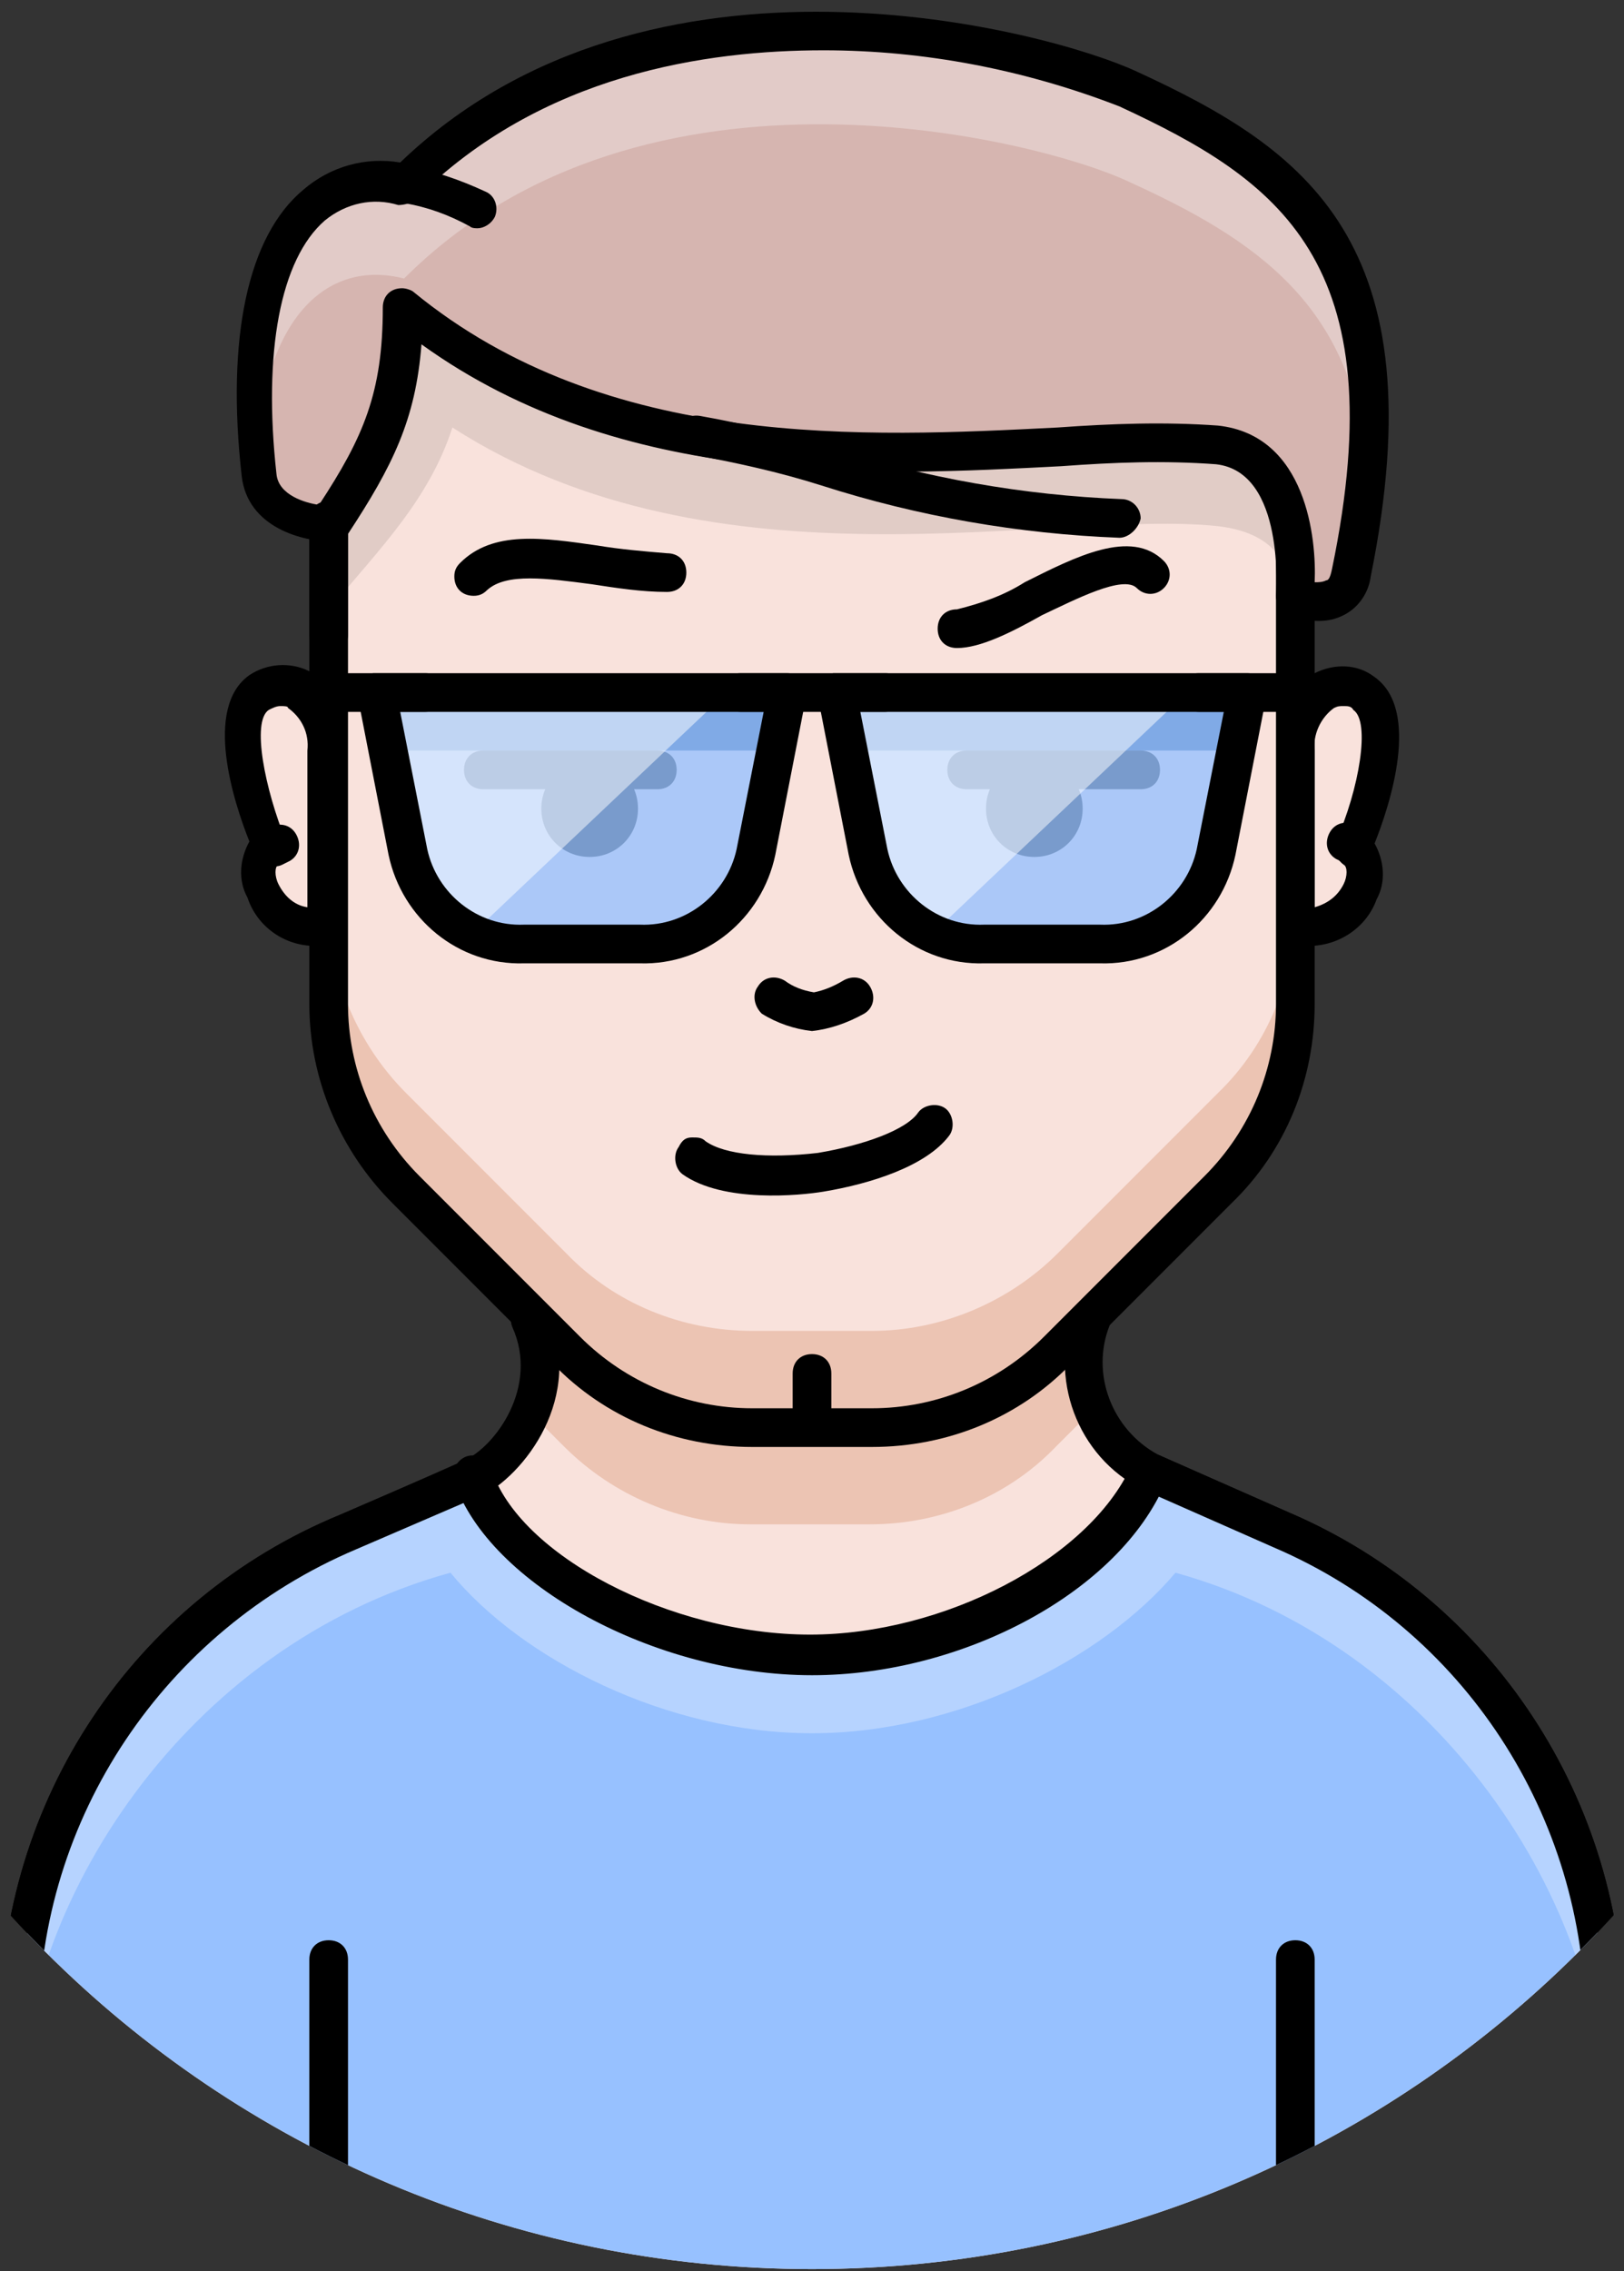 <?xml version="1.0" encoding="utf-8"?>
<!-- Generator: Adobe Illustrator 25.2.1, SVG Export Plug-In . SVG Version: 6.00 Build 0)  -->
<svg version="1.1" id="_004" xmlns="http://www.w3.org/2000/svg" xmlns:xlink="http://www.w3.org/1999/xlink" x="0px" y="0px"
	 viewBox="0 0 84 117.4" style="enable-background:new 0 0 84 117.4;" xml:space="preserve">
<rect x="0" y="0" width="84" height="117.4" fill="#333333" stroke="none"/>
<style type="text/css">
	.st0{clip-path:url(#SVGID_2_);}
	.st1{clip-path:url(#SVGID_4_);}
	.st2{fill:#F9E2DC;}
	.st3{opacity:0.3;fill:#CC7E54;enable-background:new    ;}
	.st4{fill:#97C1FF;}
	.st5{opacity:0.3;fill:#FFFFFF;enable-background:new    ;}
	.st6{opacity:0.1;enable-background:new    ;}
	.st7{fill:#D6B5B0;}
	.st8{opacity:0.8;fill:#97C1FF;enable-background:new    ;}
	.st9{opacity:0.3;fill:#1C64BA;enable-background:new    ;}
	.st10{opacity:0.5;fill:#FFFFFF;enable-background:new    ;}
</style>
<g>
	<g>
		<g>
			<defs>
				<path id="SVGID_1_" d="M98.1,61.2c0,31-25.1,56.1-56.1,56.1s-56.1-25.1-56.1-56.1l0,0c0-31,25.2-64.9,56.2-64.9
					S98.1,30.2,98.1,61.2z"/>
			</defs>
			<clipPath id="SVGID_2_">
				<use xlink:href="#SVGID_1_"  style="overflow:visible;"/>
			</clipPath>
			<g class="st0">
				<g>
					<g>
						<defs>
							<path id="SVGID_3_" d="M98.1,61.2c0,31-25.1,56.1-56.1,56.1s-56.1-25.1-56.1-56.1l0,0c0-31,25.2-64.9,56.2-64.9
								S98.1,30.1,98.1,61.2z"/>
						</defs>
						<clipPath id="SVGID_4_">
							<use xlink:href="#SVGID_3_"  style="overflow:visible;"/>
						</clipPath>
						<g class="st1">
							<path class="st2" d="M66.3,79.1c0,0-6.3-2.6-6.8-2.8c-3-1.5-4.3-5.1-3-8.2H27.4c1.7,3.8-1.1,7.4-2.9,8.2
								c-0.9,0.4-6.5,2.9-6.5,2.9C7.7,83.5,1,93.6,1,104.7v15.1h82v-15.3C83,93.5,76.4,83.5,66.3,79.1z"/>
							<path class="st3" d="M56.5,68.1H27.4c0.7,1.5,0.7,3.3,0,4.9l1.8,1.8c2.5,2.5,6,4,9.6,4h6.2c3.6,0,7.1-1.4,9.6-4l1.8-1.8
								C55.8,71.5,55.8,69.7,56.5,68.1z"/>
							<path d="M67,119.8c-0.6,0-1-0.4-1-1v-17.5c0-0.6,0.4-1,1-1s1,0.4,1,1v17.5C68,119.4,67.6,119.8,67,119.8z"/>
							<path d="M17,119.8c-0.6,0-1-0.4-1-1v-17.5c0-0.6,0.4-1,1-1s1,0.4,1,1v17.5C18,119.4,17.6,119.8,17,119.8z"/>
							<path d="M25,108.8c-0.6,0-1-0.4-1-1c0-0.6,0.4-1,1-1c0.1,0,0.1,0,0.2,0c0.1,0,0.1,0,0.2,0.1c0.1,0,0.1,0.1,0.2,0.1
								c0.1,0,0.1,0.1,0.1,0.1c0.4,0.4,0.4,1,0,1.4C25.5,108.7,25.3,108.8,25,108.8z"/>
							<path d="M59,108.8c-0.6,0-1-0.4-1-1s0.4-1,1-1c0.1,0,0.1,0,0.2,0c0.1,0,0.1,0,0.2,0.1c0.1,0,0.1,0.1,0.2,0.1
								c0.1,0,0.1,0.1,0.1,0.1c0.4,0.4,0.4,1,0,1.4C59.5,108.7,59.3,108.8,59,108.8z"/>
							<path d="M83,119.8c-0.6,0-1-0.4-1-1v-14.3c0-10.6-6.3-20.3-16.1-24.5l-6.8-3c-3.4-1.7-4.9-5.8-3.5-9.3
								c0.2-0.5,0.8-0.7,1.3-0.5c0.5,0.2,0.7,0.8,0.5,1.3c0,0,0,0,0,0c-1,2.5,0.1,5.4,2.5,6.7l6.8,3C77.2,82.7,84,93.1,84,104.5
								v14.3C84,119.4,83.6,119.8,83,119.8z"/>
							<path d="M1,119.8c-0.6,0-1-0.4-1-1v-14.1c0-11.6,6.9-22,17.6-26.4c0,0,4.4-1.9,6.4-2.8c1.6-0.7,3.9-3.8,2.5-6.9
								c-0.2-0.5,0-1.1,0.5-1.3s1.1,0,1.3,0.5c0,0,0,0,0,0c2,4.4-1.2,8.5-3.5,9.6c-2,0.9-6.4,2.8-6.4,2.9C8.5,84.3,2,94,2,104.7
								v14.1C2,119.4,1.6,119.8,1,119.8z"/>
							<path class="st4" d="M66.3,79.1c0,0-7-3-6.8-2.8c-2.3,5-11.2,7.5-17.5,9.3c-6.2-1.8-15.8-4.3-17.5-9.2L18,79.2
								C7.7,83.5,1,93.6,1,104.7v15.1h82v-15.3C83,93.5,76.4,83.5,66.3,79.1z"/>
							<path class="st5" d="M42,89.6c-7.5,0-15-3.8-18.7-8.3C9.5,85.1,1,98.5,1,109.5v-5c0-11,6.6-21,16.7-25.4c0,0,7-3,6.8-2.8
								c2.3,5,10,9.3,17.5,9.3s15.2-4.3,17.5-9.3c-0.2-0.2,6.8,2.8,6.8,2.8C76.4,83.5,83,93.5,83,104.5v5c0-11-8.5-24.4-22.2-28.2
								C57,85.8,49.5,89.6,42,89.6z"/>
							<path d="M42,86.6c-8.1,0-16.7-4.7-18.5-10c-0.2-0.5,0.1-1.1,0.6-1.3c0.5-0.2,1.1,0.1,1.3,0.6c1.4,4.5,9.3,8.6,16.5,8.6
								c6.9,0,14.4-3.9,16.6-8.7c0.2-0.5,0.8-0.7,1.3-0.5s0.7,0.8,0.5,1.3l0,0C57.9,82.3,49.8,86.6,42,86.6z"/>
							<path d="M67,119.8c-0.6,0-1-0.4-1-1v-17.5c0-0.6,0.4-1,1-1s1,0.4,1,1v17.5C68,119.4,67.6,119.8,67,119.8z"/>
							<path d="M17,119.8c-0.6,0-1-0.4-1-1v-17.5c0-0.6,0.4-1,1-1s1,0.4,1,1v17.5C18,119.4,17.6,119.8,17,119.8z"/>
							<path d="M83,119.8c-0.6,0-1-0.4-1-1v-14.3c0-10.6-6.3-20.3-16.1-24.5l-6.8-3c-0.5-0.2-0.7-0.8-0.5-1.3
								c0.2-0.5,0.8-0.7,1.3-0.5c0,0,0,0,0,0l6.8,3C77.2,82.7,84,93.1,84,104.5v14.3C84,119.4,83.6,119.8,83,119.8z"/>
							<path d="M1,119.8c-0.6,0-1-0.4-1-1v-14.1c0-11.6,6.9-22,17.6-26.4l6.5-2.8c0.5-0.2,1.1,0,1.3,0.5c0.2,0.5,0,1.1-0.5,1.3
								l-6.5,2.8C8.5,84.3,2,94,2,104.7v14.1C2,119.4,1.6,119.8,1,119.8z"/>
							<path class="st2" d="M17,47.8v-9c0-3-2.2-4-3.6-3c-2.2,1.5,0.6,8,0.6,8C12.4,44.9,14.2,48.6,17,47.8z"/>
							<path d="M16.3,48.9c-1.6,0-3-1-3.5-2.5c-0.5-0.9-0.4-2,0.1-2.9c-0.8-2-2.4-6.9,0-8.6c0.9-0.6,2.1-0.7,3.1-0.2
								c1.4,0.8,2.2,2.4,2,4v9c0,0.5-0.3,0.9-0.7,1C16.9,48.9,16.6,48.9,16.3,48.9z M17,47.8L17,47.8z M14.5,36.5
								c-0.2,0-0.4,0.1-0.6,0.2c-0.9,0.6-0.2,4.1,0.9,6.8c0.2,0.4,0,1-0.4,1.2c-0.2,0.1-0.2,0.6,0,1c0.3,0.6,0.8,1.1,1.5,1.2v-8.1
								c0.1-0.9-0.3-1.7-1-2.2C14.9,36.5,14.7,36.5,14.5,36.5z"/>
							<path d="M14,44.8c-0.6,0-1-0.4-1-1c0-0.3,0.2-0.7,0.5-0.8l0.4-0.2c0.5-0.3,1.1-0.2,1.4,0.3c0.3,0.5,0.2,1.1-0.3,1.4l-0.4,0.2
								C14.4,44.8,14.2,44.8,14,44.8z"/>
							<path class="st2" d="M67,47.8v-9c0-3,2.2-4,3.6-3c2.2,1.5-0.6,8-0.6,8C71.6,44.9,69.8,48.6,67,47.8z"/>
							<path d="M67.7,48.9c-0.3,0-0.7,0-1-0.1c-0.4-0.1-0.7-0.5-0.7-1v-9c-0.1-1.6,0.7-3.2,2-4c1-0.5,2.2-0.5,3.1,0.2
								c2.4,1.7,0.8,6.6,0,8.6c0.5,0.9,0.6,2,0.1,2.9C70.7,47.9,69.3,48.9,67.7,48.9z M69.5,36.5c-0.2,0-0.3,0-0.5,0.1
								c-0.7,0.5-1.1,1.4-1,2.2v8.1c0.7-0.2,1.2-0.6,1.5-1.2c0.2-0.4,0.2-0.9,0-1c-0.4-0.3-0.6-0.8-0.4-1.2c1.2-2.7,1.8-6.2,0.9-6.8
								C69.9,36.5,69.7,36.5,69.5,36.5L69.5,36.5z"/>
							<path d="M70,44.8c-0.2,0-0.4-0.1-0.5-0.2l-0.4-0.2c-0.5-0.3-0.6-0.9-0.3-1.4s0.9-0.6,1.4-0.3c0,0,0,0,0,0l0.4,0.2
								c0.5,0.3,0.6,0.9,0.3,1.4C70.7,44.6,70.3,44.8,70,44.8z"/>
							<path class="st2" d="M45.1,73.8h-6.2c-3.6,0-7.1-1.4-9.6-4L21,61.5c-2.5-2.5-4-6-4-9.6V27.4c0-24.8,50-24.8,50,0v24.5
								c0,3.6-1.4,7.1-4,9.6l-8.3,8.3C52.2,72.4,48.7,73.8,45.1,73.8z"/>
							<path class="st3" d="M54.7,64.8c-2.5,2.5-6,4-9.6,4h-6.2c-3.6,0-7.1-1.4-9.6-4L21,56.5c-2.5-2.5-4-6-4-9.6v5
								c0,3.6,1.4,7.1,4,9.6l8.3,8.3c2.5,2.5,6,4,9.6,4h6.2c3.6,0,7.1-1.4,9.6-4l8.3-8.3c2.5-2.5,4-6,4-9.6v-5c0,3.6-1.4,7.1-4,9.6
								L54.7,64.8z"/>
							<path d="M45.1,74.8h-6.2c-3.9,0-7.6-1.5-10.3-4.3l-8.3-8.3c-2.7-2.7-4.3-6.4-4.3-10.3V27.4c0-6.1,2.9-11.2,8.3-14.8
								C29,9.5,35.3,7.8,42,7.8s13,1.7,17.7,4.8c5.4,3.6,8.3,8.7,8.3,14.8v24.5c0,3.9-1.5,7.6-4.3,10.3l-8.3,8.3
								C52.7,73.3,49,74.8,45.1,74.8z M42,9.8c-11.6,0-24,5.5-24,17.6v24.5c0,3.3,1.3,6.5,3.7,8.9l8.3,8.3c2.4,2.4,5.6,3.7,8.9,3.7
								h6.2c3.3,0,6.5-1.3,8.9-3.7l8.3-8.3c2.4-2.4,3.7-5.6,3.7-8.9V27.4c0-5.4-2.8-10.3-7.4-13.1C54.3,11.4,48.4,9.8,42,9.8z"/>
							<path d="M24.5,30.8c-0.6,0-1-0.4-1-1c0-0.3,0.1-0.5,0.3-0.7c1.7-1.7,4.3-1.3,7.1-0.9c1.2,0.2,2.4,0.3,3.6,0.4
								c0.6,0,1,0.4,1,1s-0.4,1-1,1c-1.3,0-2.6-0.2-3.9-0.4c-2.3-0.3-4.4-0.6-5.4,0.3C25,30.7,24.8,30.8,24.5,30.8z"/>
							<path d="M49.5,33.5c-0.6,0-1-0.4-1-1s0.4-1,1-1c1.2-0.3,2.4-0.7,3.5-1.4c2.6-1.3,5.5-2.8,7.2-1.1c0.4,0.4,0.4,1,0,1.4
								c-0.4,0.4-1,0.4-1.4,0l0,0c-0.7-0.7-3.2,0.6-4.9,1.4C52.3,32.7,50.7,33.5,49.5,33.5z"/>
							<path d="M42,74.5c-0.6,0-1-0.4-1-1V71c0-0.6,0.4-1,1-1c0.6,0,1,0.4,1,1c0,0,0,0,0,0v2.5C43,74.1,42.5,74.5,42,74.5z"/>
							<path d="M35.8,58.8c0.3,0,0.5,0,0.7,0.2c1,0.7,3.2,0.9,5.8,0.6c2.4-0.4,4.6-1.2,5.2-2.1c0.3-0.4,1-0.5,1.4-0.2
								c0.4,0.3,0.5,1,0.2,1.4c-1.2,1.6-4.1,2.5-6.5,2.9c-1.2,0.2-5.2,0.6-7.3-0.9c-0.4-0.3-0.5-1-0.2-1.4
								C35.3,58.9,35.5,58.8,35.8,58.8L35.8,58.8z"/>
							<path d="M42,53.3c-0.9-0.1-1.8-0.4-2.6-0.9C39,52,38.9,51.4,39.2,51c0.3-0.5,0.9-0.6,1.4-0.3c0.4,0.3,0.9,0.5,1.5,0.6
								c0.5-0.1,1-0.3,1.5-0.6c0.5-0.3,1.1-0.2,1.4,0.3c0.3,0.5,0.2,1.1-0.3,1.4C43.8,52.9,42.9,53.2,42,53.3z"/>
							<circle cx="30.5" cy="41.8" r="1.5"/>
							<path d="M30.5,44.3c-1.4,0-2.5-1.1-2.5-2.5s1.1-2.5,2.5-2.5s2.5,1.1,2.5,2.5C33,43.2,31.9,44.3,30.5,44.3z M30.5,41.3
								c-0.3,0-0.5,0.2-0.5,0.5s0.2,0.5,0.5,0.5s0.5-0.2,0.5-0.5C31,41.5,30.8,41.3,30.5,41.3z"/>
							<path d="M34,40.8h-9c-0.6,0-1-0.4-1-1s0.4-1,1-1h9c0.6,0,1,0.4,1,1S34.6,40.8,34,40.8z"/>
							<circle cx="53.5" cy="41.8" r="1.5"/>
							<path d="M53.5,44.3c-1.4,0-2.5-1.1-2.5-2.5s1.1-2.5,2.5-2.5s2.5,1.1,2.5,2.5C56,43.2,54.9,44.3,53.5,44.3z M53.5,41.3
								c-0.3,0-0.5,0.2-0.5,0.5s0.2,0.5,0.5,0.5s0.5-0.2,0.5-0.5C54,41.5,53.8,41.3,53.5,41.3z"/>
							<path d="M59,40.8h-9c-0.6,0-1-0.4-1-1s0.4-1,1-1h9c0.6,0,1,0.4,1,1S59.6,40.8,59,40.8z"/>
							<path class="st6" d="M67,31.8v-4.9c0.1-8.1-6.5-14.8-14.6-14.8c0,0-0.1,0-0.1,0H32c-8.2,0-14.8,6.6-14.8,14.8v4.4
								c2.5-3,5-5.5,6.2-9.2c13.7,8.8,31.2,4.2,39.6,5.1C66.4,27.6,66.9,29.7,67,31.8z"/>
							<path class="st7" d="M58.4,4.6c8.9,4.1,14.8,8.8,11.5,25c-0.5,2.3-2.9,1.2-2.9,1.2s0.6-7.3-4-7.9c-8.3-0.9-28.3,4.1-42.1-7.1
								c0,5-1.2,7.5-3.8,11.3c0,0-3.5,0-3.8-2.5c-1.2-11.2,2.5-16.2,7.5-15C33.4-2.9,54,2.5,58.4,4.6z"/>
							<path class="st5" d="M20.9,14.4C33.4,1.9,54,7.3,58.4,9.4C65,12.4,70,15.8,70.7,24.1c1-11.9-4.6-15.9-12.3-19.5
								c-4.4-2.1-25-7.5-37.5,5c-4.8-1.2-8.4,3.3-7.6,13.4C13.8,16.3,17,13.4,20.9,14.4z"/>
							<path d="M68.2,32.1c-0.5,0-1.1-0.1-1.6-0.3c-0.4-0.2-0.6-0.6-0.6-1c0-0.1,0.5-6.4-3.1-6.8c-2.7-0.2-5.3-0.1-8,0.1
								c-9.6,0.5-22.7,1.2-33.1-6.3c-0.3,3.9-1.5,6.3-3.8,9.8c-0.2,0.3-0.5,0.4-0.8,0.4c-1.5,0-4.4-0.7-4.7-3.4
								c-0.8-7.1,0.3-12.4,3.2-14.8c1.4-1.2,3.2-1.7,5-1.4C33.6-4,54.3,1.6,58.8,3.7l0,0c8.7,4,15.6,8.8,12.1,26.1
								c-0.1,0.8-0.6,1.6-1.4,2C69.1,32,68.7,32.1,68.2,32.1z M68,30.1c0.2,0,0.4,0,0.6-0.1c0.1,0,0.2-0.1,0.3-0.6
								c3.3-15.9-2.8-20.1-11-23.9l0,0c-4.9-1.9-10.1-2.9-15.3-2.9c-6,0-14.6,1.2-21.1,7.7c-0.2,0.2-0.6,0.3-0.9,0.3
								c-1.3-0.4-2.7-0.1-3.8,0.8c-2.3,2-3.2,6.8-2.5,13.1c0.1,1.1,1.5,1.5,2.2,1.6c2.3-3.5,3.3-5.8,3.3-10.2c0-0.6,0.4-1,1-1
								c0.2,0,0.5,0.1,0.6,0.2c10,8.2,23.4,7.5,33.3,7c2.8-0.2,5.5-0.3,8.3-0.1C67.6,22.5,68.1,27.9,68,30.1z"/>
							<path d="M24.7,11.8c-0.1,0-0.3,0-0.4-0.1c-1.1-0.6-2.2-1-3.4-1.2c-0.5-0.1-0.9-0.5-0.9-1.1C20,8.9,20.5,8.5,21,8.6
								c1.4,0.2,2.8,0.7,4.1,1.3c0.5,0.2,0.7,0.8,0.5,1.3C25.4,11.6,25,11.8,24.7,11.8L24.7,11.8z"/>
							<path d="M57.9,26.8c-9-0.1-15.6-3.2-22-4.3"/>
							<path d="M57.9,27.8L57.9,27.8c-5.2-0.2-10.4-1.1-15.4-2.7c-2.2-0.7-4.5-1.2-6.7-1.6c-0.5-0.1-0.9-0.6-0.8-1.2
								c0.1-0.5,0.6-0.9,1.2-0.8l0,0c2.3,0.4,4.7,1,6.9,1.7c4.8,1.5,9.8,2.4,14.9,2.6c0.6,0,1,0.5,1,1
								C58.9,27.3,58.4,27.8,57.9,27.8L57.9,27.8z"/>
							<path d="M17,33.8c-0.6,0-1-0.4-1-1v-5.9c0-0.6,0.4-1,1-1s1,0.4,1,1v5.9C18,33.4,17.6,33.8,17,33.8z"/>
							<path class="st8" d="M56.9,48.8h-6c-2.9,0.1-5.4-1.9-6-4.8l-1.6-8.2h21.2l-1.6,8.2C62.3,46.9,59.8,48.9,56.9,48.8z"/>
							<polygon class="st9" points="63.9,38.8 64.5,35.8 43.3,35.8 43.8,38.8 							"/>
							<path class="st8" d="M33.1,48.8h-6c-2.9,0.1-5.4-1.9-6-4.8l-1.6-8.2h21.2l-1.6,8.2C38.5,46.9,36,48.9,33.1,48.8z"/>
							<polygon class="st9" points="40.2,38.8 40.8,35.8 19.5,35.8 20.1,38.8 							"/>
							<path class="st10" d="M43.3,35.8l1.6,8.2c0.4,1.9,1.6,3.4,3.4,4.2l13.1-12.4H43.3z"/>
							<path class="st10" d="M19.5,35.8l1.6,8.2c0.4,1.9,1.6,3.4,3.4,4.2l13.1-12.4H19.5z"/>
							<path d="M45.8,36.8h-7.5c-0.6,0-1-0.4-1-1s0.4-1,1-1h7.5c0.6,0,1,0.4,1,1S46.3,36.8,45.8,36.8z"/>
							<path d="M67,36.8h-5c-0.6,0-1-0.4-1-1s0.4-1,1-1h5c0.6,0,1,0.4,1,1S67.6,36.8,67,36.8z"/>
							<path d="M22,36.8h-5c-0.6,0-1-0.4-1-1s0.4-1,1-1h5c0.6,0,1,0.4,1,1S22.6,36.8,22,36.8z"/>
							<path d="M56.9,49.8h-6c-3.4,0.1-6.3-2.3-7-5.6L42.3,36c-0.1-0.5,0.3-1.1,0.8-1.2c0.1,0,0.1,0,0.2,0h21.2c0.6,0,1,0.4,1,1
								c0,0.1,0,0.1,0,0.2l-1.6,8.2C63.2,47.5,60.3,49.9,56.9,49.8z M44.5,36.8l1.4,7.1c0.5,2.3,2.6,4,5,3.9h6
								c2.4,0.1,4.5-1.6,5-3.9l1.4-7.1H44.5z"/>
							<path d="M33.1,49.8h-6c-3.4,0.1-6.3-2.3-7-5.6L18.5,36c-0.1-0.5,0.3-1.1,0.8-1.2c0.1,0,0.1,0,0.2,0h21.2c0.6,0,1,0.4,1,1
								c0,0.1,0,0.1,0,0.2l-1.6,8.2C39.4,47.5,36.5,49.9,33.1,49.8z M20.7,36.8l1.4,7.1c0.5,2.3,2.6,4,5,3.9h6
								c2.4,0.1,4.5-1.6,5-3.9l1.4-7.1H20.7z"/>
						</g>
					</g>
				</g>
			</g>
		</g>
	</g>
</g>
</svg>
